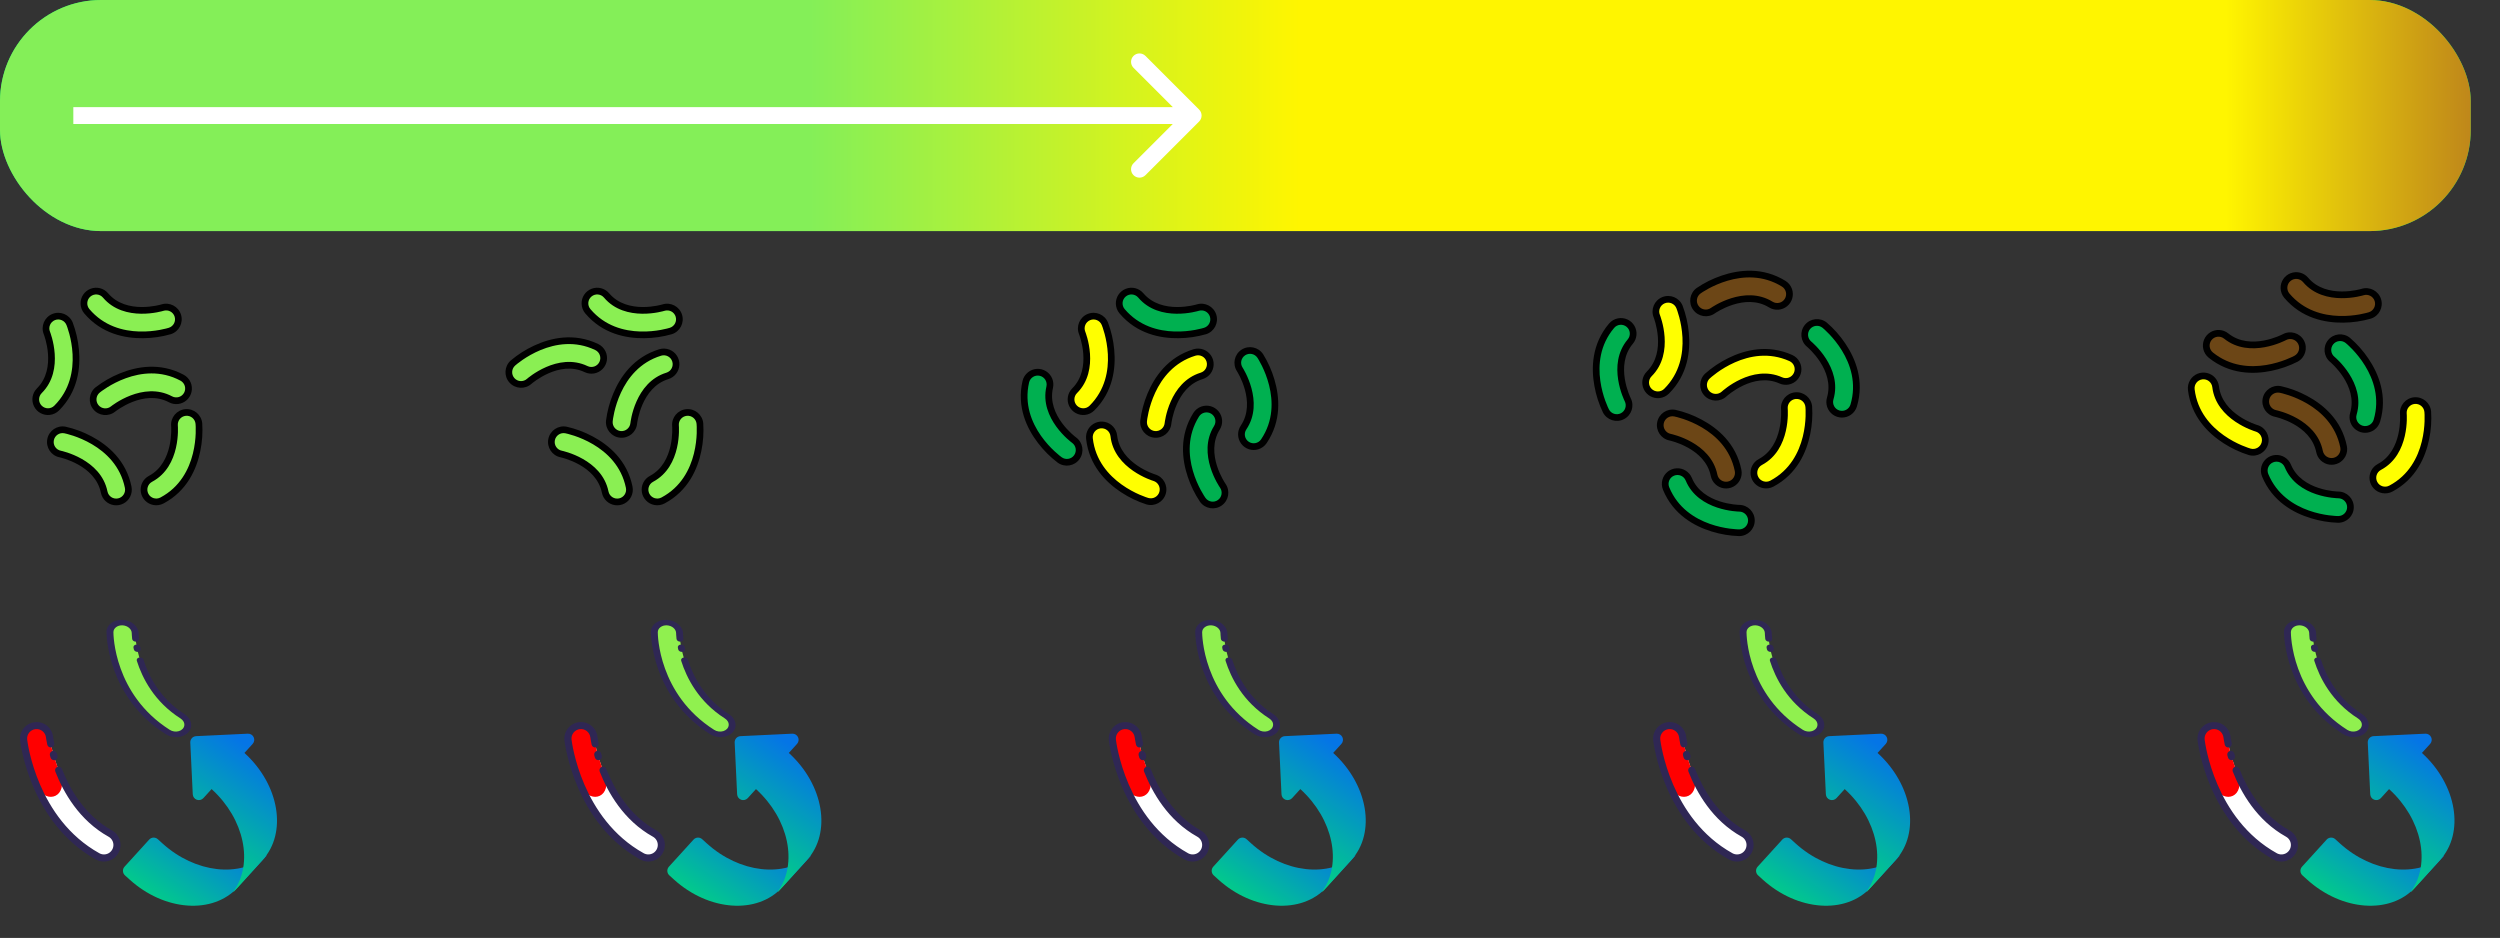 <svg width="741" height="278" viewBox="0 0 741 278" fill="none" xmlns="http://www.w3.org/2000/svg">
<rect x="0" y="0" width="741" height="278" fill="#333333" stroke="none"/>
<rect width="732.333" height="68.492" rx="30" fill="#00E668"/>
<rect width="732.333" height="68.492" rx="30" fill="url(#paint0_linear)"/>
<path d="M355.421 36.014C356.397 35.037 356.397 33.454 355.421 32.478L339.511 16.568C338.535 15.592 336.952 15.592 335.975 16.568C334.999 17.544 334.999 19.127 335.975 20.104L350.118 34.246L335.975 48.388C334.999 49.364 334.999 50.947 335.975 51.923C336.952 52.9 338.535 52.9 339.511 51.923L355.421 36.014ZM21.732 36.746H353.653V31.746H21.732V36.746Z" fill="white"/>
<path d="M30.797 254.304C30.142 254.303 29.498 254.136 28.926 253.817C10.031 243.322 7.127 220.323 7.01 219.348C6.789 217.247 8.298 215.359 10.397 215.11C12.495 214.862 14.404 216.346 14.68 218.441C14.722 218.779 17.344 238.547 32.676 247.064C34.216 247.919 34.982 249.706 34.539 251.411C34.097 253.116 32.558 254.305 30.797 254.303V254.304Z" fill="white"/>
<path d="M11.015 233.217C13.831 238.719 20.416 236.085 17.791 229.32C15.165 222.556 14.701 218.607 14.68 218.441C14.404 216.346 12.495 214.862 10.397 215.11C8.298 215.359 6.789 217.247 7.01 219.348C7.069 219.84 8.199 227.714 11.015 233.217Z" fill="#FF0000"/>
<path d="M33.192 246.14C25.049 241.617 20.635 233.732 18.366 227.917C18.154 227.373 17.54 227.103 16.995 227.315C16.451 227.527 16.181 228.141 16.394 228.685C18.79 234.827 23.47 243.161 32.164 247.993C33.046 248.477 33.6 249.395 33.618 250.401C33.637 251.406 33.116 252.343 32.253 252.859C31.39 253.374 30.317 253.388 29.441 252.896C11.02 242.662 8.173 220.178 8.057 219.225C7.878 217.687 8.981 216.295 10.52 216.115C12.058 215.937 13.45 217.039 13.629 218.578C13.64 218.662 13.746 219.453 14.009 220.713C14.129 221.285 14.69 221.652 15.262 221.532C15.834 221.412 16.2 220.851 16.08 220.279C15.832 219.094 15.737 218.382 15.728 218.317C15.384 215.641 12.95 213.741 10.27 214.057C7.59 214.374 5.666 216.79 5.956 219.472C6.073 220.469 9.056 243.992 28.408 254.743C30.784 256.062 33.78 255.207 35.1 252.831C36.419 250.455 35.564 247.46 33.188 246.14H33.192Z" fill="#2F2754"/>
<path d="M15.529 222.599C14.967 222.756 14.638 223.34 14.795 223.903C14.855 224.118 14.919 224.337 14.985 224.56C15.15 225.121 15.739 225.442 16.3 225.277C16.861 225.112 17.182 224.523 17.016 223.962C16.953 223.748 16.893 223.538 16.835 223.333C16.761 223.061 16.581 222.832 16.335 222.694C16.09 222.556 15.8 222.523 15.529 222.599Z" fill="#2F2754"/>
<path d="M51.469 217.608C50.839 217.513 50.238 217.292 49.724 216.965C32.752 206.188 32.595 188.097 32.594 187.331C32.623 185.685 34.291 184.45 36.339 184.56C38.385 184.671 40.051 186.085 40.077 187.735C40.079 188.001 40.334 203.568 54.107 212.313C55.49 213.192 56.022 214.675 55.401 215.922C54.78 217.168 53.163 217.861 51.469 217.607L51.469 217.608Z" fill="#90F04F"/>
<path d="M54.71 211.678C47.396 207.033 44.053 200.34 42.537 195.546C42.395 195.097 41.836 194.802 41.288 194.886C40.739 194.972 40.41 195.404 40.552 195.853C42.153 200.917 45.699 207.993 53.509 212.954C54.301 213.452 54.73 214.238 54.632 215.013C54.534 215.788 53.925 216.434 53.036 216.706C52.147 216.978 51.113 216.835 50.327 216.331C33.78 205.823 33.619 188.135 33.617 187.387C33.621 186.179 34.842 185.268 36.342 185.351C37.843 185.434 39.055 186.481 39.051 187.689C39.052 187.756 39.063 188.379 39.172 189.385C39.221 189.842 39.719 190.204 40.283 190.193C40.847 190.183 41.264 189.805 41.214 189.349C41.112 188.402 41.102 187.841 41.1 187.79C41.077 185.684 38.953 183.874 36.338 183.733C33.724 183.592 31.596 185.172 31.567 187.275C31.566 188.058 31.739 206.562 49.122 217.602C51.256 218.957 54.236 218.729 55.778 217.093C57.32 215.457 56.84 213.032 54.706 211.677L54.71 211.678Z" fill="#2F2754"/>
<path d="M40.418 191.053C39.859 191.093 39.476 191.494 39.562 191.949C39.596 192.123 39.632 192.3 39.67 192.481C39.765 192.936 40.294 193.267 40.853 193.221C41.411 193.174 41.787 192.768 41.692 192.313C41.656 192.14 41.622 191.97 41.59 191.804C41.55 191.584 41.403 191.382 41.182 191.241C40.962 191.1 40.688 191.032 40.418 191.053Z" fill="#2F2754"/>
<path d="M37.034 259.448L38.373 260.665C48.727 270.077 63.115 271.113 70.51 262.976L79.031 253.602L78.945 253.524C71.259 260.248 57.889 258.841 48.111 249.952L46.772 248.735C46.033 248.063 44.887 248.118 44.215 248.857L36.912 256.892C36.24 257.631 36.295 258.776 37.034 259.448Z" fill="url(#paint1_linear)"/>
<path d="M56.402 220.092L57.134 235.43C57.171 236.158 57.642 236.797 58.331 237.046C59.019 237.295 59.791 237.102 60.283 236.561L62.717 233.883C72.496 242.771 75.169 255.946 69.207 264.237L69.293 264.315L77.814 254.941C85.209 246.804 82.809 232.581 72.455 223.17L74.889 220.491C75.381 219.95 75.5 219.163 75.187 218.502C74.876 217.838 74.195 217.429 73.464 217.464L58.126 218.196C57.127 218.246 56.357 219.092 56.402 220.092Z" fill="url(#paint2_linear)"/>
<path d="M192.147 254.304C191.492 254.303 190.847 254.136 190.275 253.817C171.381 243.322 168.477 220.323 168.359 219.348C168.139 217.247 169.648 215.359 171.747 215.11C173.845 214.862 175.754 216.346 176.03 218.441C176.072 218.779 178.694 238.547 194.026 247.064C195.566 247.919 196.331 249.706 195.889 251.411C195.447 253.116 193.908 254.305 192.147 254.303V254.304Z" fill="white"/>
<path d="M172.364 233.217C175.18 238.719 181.766 236.085 179.14 229.32C176.515 222.556 176.05 218.607 176.03 218.441C175.754 216.346 173.845 214.862 171.747 215.11C169.648 215.359 168.139 217.247 168.359 219.348C168.419 219.84 169.549 227.714 172.364 233.217Z" fill="#FF0000"/>
<path d="M194.543 246.14C186.4 241.617 181.986 233.732 179.717 227.917C179.504 227.373 178.891 227.103 178.346 227.315C177.801 227.527 177.532 228.141 177.744 228.685C180.141 234.827 184.82 243.161 193.515 247.993C194.396 248.477 194.951 249.395 194.969 250.401C194.987 251.406 194.466 252.343 193.603 252.859C192.74 253.374 191.667 253.388 190.791 252.896C172.37 242.662 169.523 220.178 169.408 219.225C169.229 217.687 170.332 216.295 171.87 216.115C173.409 215.937 174.801 217.039 174.979 218.578C174.991 218.662 175.097 219.453 175.359 220.713C175.479 221.285 176.041 221.652 176.613 221.532C177.185 221.412 177.551 220.851 177.431 220.279C177.183 219.094 177.088 218.382 177.079 218.317C176.735 215.641 174.301 213.741 171.621 214.057C168.941 214.374 167.016 216.79 167.306 219.472C167.424 220.469 170.407 243.992 189.759 254.743C192.134 256.062 195.13 255.207 196.45 252.831C197.77 250.455 196.914 247.46 194.538 246.14H194.543Z" fill="#2F2754"/>
<path d="M176.88 222.599C176.318 222.756 175.989 223.34 176.146 223.903C176.206 224.118 176.27 224.337 176.336 224.56C176.501 225.121 177.09 225.442 177.651 225.277C178.211 225.112 178.532 224.523 178.367 223.962C178.304 223.748 178.244 223.538 178.186 223.333C178.111 223.061 177.931 222.832 177.686 222.694C177.44 222.556 177.151 222.523 176.88 222.599Z" fill="#2F2754"/>
<path d="M212.822 217.608C212.192 217.513 211.591 217.292 211.077 216.965C194.104 206.188 193.948 188.097 193.947 187.331C193.975 185.685 195.644 184.45 197.691 184.56C199.738 184.671 201.404 186.085 201.429 187.735C201.431 188.001 201.687 203.568 215.459 212.313C216.843 213.192 217.374 214.675 216.753 215.922C216.132 217.168 214.515 217.861 212.822 217.607L212.822 217.608Z" fill="#90F04F"/>
<path d="M216.06 211.678C208.746 207.033 205.404 200.34 203.888 195.546C203.746 195.097 203.187 194.802 202.638 194.886C202.09 194.972 201.76 195.404 201.902 195.853C203.503 200.917 207.05 207.993 214.86 212.954C215.652 213.452 216.08 214.238 215.982 215.013C215.885 215.788 215.276 216.434 214.387 216.706C213.498 216.978 212.464 216.835 211.677 216.331C195.13 205.823 194.97 188.135 194.967 187.387C194.972 186.179 196.192 185.268 197.693 185.351C199.193 185.434 200.406 186.481 200.401 187.689C200.403 187.756 200.414 188.379 200.522 189.385C200.572 189.842 201.07 190.204 201.634 190.193C202.198 190.183 202.615 189.805 202.565 189.349C202.462 188.402 202.452 187.841 202.451 187.79C202.427 185.684 200.303 183.874 197.689 183.733C195.074 183.592 192.946 185.172 192.918 187.275C192.916 188.058 193.089 206.562 210.472 217.602C212.606 218.957 215.586 218.729 217.129 217.093C218.67 215.457 218.191 213.032 216.057 211.677L216.06 211.678Z" fill="#2F2754"/>
<path d="M201.77 191.053C201.211 191.093 200.827 191.494 200.914 191.949C200.947 192.123 200.983 192.3 201.021 192.481C201.116 192.936 201.646 193.267 202.204 193.221C202.763 193.174 203.139 192.768 203.044 192.313C203.008 192.14 202.974 191.97 202.942 191.804C202.901 191.584 202.754 191.382 202.534 191.241C202.314 191.1 202.039 191.032 201.77 191.053Z" fill="#2F2754"/>
<path d="M198.385 259.448L199.724 260.665C210.078 270.077 224.465 271.113 231.861 262.976L240.382 253.602L240.296 253.524C232.61 260.248 219.24 258.841 209.462 249.952L208.122 248.735C207.383 248.063 206.238 248.118 205.566 248.857L198.263 256.892C197.591 257.631 197.646 258.776 198.385 259.448Z" fill="url(#paint3_linear)"/>
<path d="M217.754 220.092L218.485 235.43C218.523 236.159 218.994 236.797 219.682 237.046C220.37 237.295 221.143 237.102 221.634 236.561L224.069 233.883C233.847 242.771 236.52 255.946 230.559 264.237L230.645 264.315L239.165 254.941C246.561 246.805 244.161 232.581 233.807 223.17L236.241 220.492C236.733 219.95 236.852 219.163 236.538 218.502C236.227 217.838 235.547 217.43 234.816 217.464L219.478 218.196C218.478 218.246 217.709 219.092 217.754 220.092Z" fill="url(#paint4_linear)"/>
<path d="M353.497 254.304C352.843 254.303 352.198 254.136 351.626 253.817C332.731 243.322 329.827 220.323 329.71 219.348C329.489 217.247 330.999 215.359 333.097 215.11C335.196 214.862 337.104 216.346 337.38 218.441C337.422 218.779 340.045 238.547 355.376 247.064C356.916 247.919 357.682 249.706 357.24 251.411C356.797 253.116 355.258 254.305 353.497 254.303V254.304Z" fill="white"/>
<path d="M333.715 233.217C336.531 238.719 343.116 236.085 340.491 229.32C337.865 222.556 337.401 218.607 337.38 218.441C337.104 216.346 335.196 214.862 333.097 215.11C330.999 215.359 329.489 217.247 329.71 219.348C329.769 219.84 330.899 227.714 333.715 233.217Z" fill="#FF0000"/>
<path d="M355.893 246.14C347.751 241.617 343.336 233.732 341.067 227.917C340.855 227.373 340.241 227.103 339.697 227.315C339.152 227.527 338.882 228.141 339.095 228.685C341.491 234.827 346.171 243.161 354.866 247.993C355.747 248.477 356.301 249.395 356.32 250.401C356.338 251.406 355.817 252.343 354.954 252.859C354.091 253.374 353.018 253.388 352.142 252.896C333.721 242.662 330.874 220.178 330.758 219.225C330.58 217.687 331.682 216.295 333.221 216.115C334.759 215.937 336.151 217.039 336.33 218.578C336.341 218.662 336.447 219.453 336.71 220.713C336.83 221.285 337.391 221.652 337.963 221.532C338.535 221.412 338.901 220.851 338.782 220.279C338.534 219.094 338.439 218.382 338.429 218.317C338.086 215.641 335.651 213.741 332.971 214.057C330.291 214.374 328.367 216.79 328.657 219.472C328.774 220.469 331.758 243.992 351.109 254.743C353.485 256.062 356.481 255.207 357.801 252.831C359.12 250.455 358.265 247.46 355.889 246.14H355.893Z" fill="#2F2754"/>
<path d="M338.23 222.599C337.668 222.756 337.339 223.34 337.496 223.903C337.557 224.118 337.62 224.337 337.686 224.56C337.852 225.121 338.44 225.442 339.002 225.277C339.562 225.112 339.883 224.523 339.717 223.962C339.655 223.748 339.594 223.538 339.536 223.333C339.462 223.061 339.282 222.832 339.036 222.694C338.791 222.556 338.501 222.523 338.23 222.599Z" fill="#2F2754"/>
<path d="M374.171 217.608C373.541 217.513 372.94 217.292 372.427 216.965C355.454 206.188 355.297 188.097 355.296 187.331C355.325 185.685 356.993 184.45 359.041 184.56C361.088 184.671 362.754 186.085 362.779 187.735C362.781 188.001 363.037 203.568 376.809 212.313C378.192 213.192 378.724 214.675 378.103 215.922C377.482 217.168 375.865 217.861 374.171 217.607L374.171 217.608Z" fill="#90F04F"/>
<path d="M377.411 211.678C370.097 207.033 366.755 200.34 365.238 195.546C365.096 195.097 364.537 194.802 363.989 194.886C363.441 194.972 363.111 195.404 363.253 195.853C364.854 200.917 368.4 207.993 376.21 212.954C377.002 213.452 377.431 214.238 377.333 215.013C377.235 215.788 376.627 216.434 375.737 216.706C374.848 216.978 373.814 216.835 373.028 216.331C356.481 205.823 356.32 188.135 356.318 187.387C356.323 186.179 357.543 185.268 359.043 185.351C360.544 185.434 361.757 186.481 361.752 187.689C361.753 187.756 361.764 188.379 361.873 189.385C361.923 189.842 362.421 190.204 362.985 190.193C363.549 190.183 363.965 189.805 363.915 189.349C363.813 188.402 363.803 187.841 363.802 187.79C363.778 185.684 361.654 183.874 359.039 183.733C356.425 183.592 354.297 185.172 354.268 187.275C354.267 188.058 354.44 206.562 371.823 217.602C373.957 218.957 376.937 218.729 378.479 217.093C380.021 215.457 379.541 213.032 377.407 211.677L377.411 211.678Z" fill="#2F2754"/>
<path d="M363.12 191.053C362.561 191.093 362.178 191.494 362.264 191.949C362.298 192.123 362.334 192.3 362.372 192.481C362.467 192.936 362.996 193.267 363.555 193.221C364.113 193.174 364.489 192.768 364.394 192.313C364.358 192.14 364.325 191.97 364.292 191.804C364.252 191.584 364.105 191.382 363.885 191.241C363.664 191.1 363.39 191.032 363.12 191.053Z" fill="#2F2754"/>
<path d="M359.735 259.448L361.074 260.665C371.429 270.077 385.816 271.112 393.212 262.976L401.732 253.602L401.646 253.524C393.96 260.247 380.591 258.84 370.812 249.952L369.473 248.735C368.734 248.063 367.589 248.117 366.917 248.857L359.613 256.891C358.941 257.631 358.996 258.776 359.735 259.448Z" fill="url(#paint5_linear)"/>
<path d="M379.104 220.092L379.835 235.43C379.872 236.159 380.343 236.797 381.032 237.046C381.72 237.295 382.492 237.102 382.984 236.561L385.418 233.883C395.197 242.771 397.87 255.946 391.908 264.237L391.994 264.315L400.515 254.941C407.91 246.805 405.51 232.581 395.156 223.17L397.591 220.492C398.082 219.95 398.201 219.163 397.888 218.502C397.577 217.838 396.896 217.43 396.165 217.464L380.827 218.196C379.828 218.246 379.058 219.092 379.104 220.092Z" fill="url(#paint6_linear)"/>
<path d="M514.848 254.304C514.193 254.303 513.548 254.136 512.976 253.817C494.082 243.322 491.178 220.323 491.06 219.348C490.84 217.247 492.349 215.359 494.448 215.11C496.546 214.862 498.455 216.346 498.731 218.441C498.773 218.779 501.395 238.547 516.727 247.064C518.267 247.919 519.032 249.706 518.59 251.411C518.148 253.116 516.609 254.305 514.848 254.303V254.304Z" fill="white"/>
<path d="M495.066 233.217C497.881 238.719 504.467 236.085 501.841 229.32C499.216 222.556 498.752 218.607 498.731 218.441C498.455 216.346 496.546 214.862 494.448 215.11C492.349 215.359 490.84 217.247 491.06 219.348C491.12 219.84 492.25 227.714 495.066 233.217Z" fill="#FF0000"/>
<path d="M517.244 246.14C509.101 241.617 504.687 233.732 502.418 227.917C502.205 227.373 501.592 227.103 501.047 227.315C500.503 227.527 500.233 228.141 500.445 228.685C502.842 234.827 507.522 243.161 516.216 247.993C517.097 248.477 517.652 249.395 517.67 250.401C517.688 251.406 517.168 252.343 516.305 252.859C515.442 253.374 514.369 253.388 513.492 252.896C495.071 242.662 492.225 220.178 492.109 219.225C491.93 217.687 493.033 216.295 494.571 216.115C496.11 215.937 497.502 217.039 497.68 218.578C497.692 218.662 497.798 219.453 498.061 220.713C498.18 221.285 498.742 221.652 499.314 221.532C499.886 221.412 500.252 220.851 500.132 220.279C499.884 219.094 499.789 218.382 499.78 218.317C499.436 215.641 497.002 213.741 494.322 214.057C491.642 214.374 489.717 216.79 490.007 219.472C490.125 220.469 493.108 243.992 512.46 254.743C514.836 256.062 517.831 255.207 519.152 252.831C520.471 250.455 519.615 247.46 517.24 246.14H517.244Z" fill="#2F2754"/>
<path d="M499.581 222.599C499.019 222.756 498.69 223.34 498.847 223.903C498.907 224.118 498.971 224.337 499.037 224.56C499.202 225.121 499.791 225.442 500.352 225.277C500.913 225.112 501.233 224.523 501.068 223.962C501.005 223.748 500.945 223.538 500.887 223.333C500.813 223.061 500.632 222.832 500.387 222.694C500.141 222.556 499.852 222.523 499.581 222.599Z" fill="#2F2754"/>
<path d="M535.521 217.608C534.891 217.513 534.29 217.292 533.776 216.965C516.803 206.188 516.647 188.097 516.646 187.331C516.674 185.685 518.343 184.45 520.391 184.56C522.437 184.671 524.103 186.085 524.129 187.735C524.13 188.001 524.386 203.568 538.158 212.313C539.542 213.192 540.073 214.675 539.452 215.922C538.831 217.168 537.214 217.861 535.521 217.607L535.521 217.608Z" fill="#90F04F"/>
<path d="M538.762 211.678C531.447 207.033 528.105 200.34 526.589 195.546C526.447 195.097 525.888 194.802 525.34 194.886C524.791 194.972 524.462 195.404 524.604 195.853C526.205 200.917 529.751 207.993 537.561 212.954C538.353 213.452 538.781 214.238 538.683 215.013C538.586 215.788 537.977 216.434 537.088 216.706C536.199 216.978 535.165 216.835 534.378 216.331C517.831 205.823 517.671 188.135 517.669 187.387C517.673 186.179 518.894 185.268 520.394 185.351C521.894 185.434 523.107 186.481 523.102 187.689C523.104 187.756 523.115 188.379 523.223 189.385C523.273 189.842 523.771 190.204 524.335 190.193C524.899 190.183 525.316 189.805 525.266 189.349C525.163 188.402 525.153 187.841 525.152 187.79C525.128 185.684 523.004 183.874 520.39 183.733C517.776 183.592 515.647 185.172 515.619 187.275C515.618 188.058 515.79 206.562 533.173 217.602C535.308 218.957 538.288 218.729 539.83 217.093C541.371 215.457 540.892 213.032 538.758 211.677L538.762 211.678Z" fill="#2F2754"/>
<path d="M524.47 191.053C523.911 191.093 523.528 191.494 523.614 191.949C523.648 192.123 523.684 192.3 523.722 192.481C523.816 192.936 524.346 193.267 524.905 193.221C525.463 193.174 525.839 192.768 525.744 192.313C525.708 192.14 525.674 191.97 525.642 191.804C525.602 191.584 525.455 191.382 525.234 191.241C525.014 191.1 524.739 191.032 524.47 191.053Z" fill="#2F2754"/>
<path d="M521.086 259.448L522.425 260.665C532.779 270.077 547.166 271.112 554.562 262.976L563.083 253.602L562.997 253.524C555.311 260.247 541.941 258.84 532.163 249.952L530.824 248.735C530.084 248.063 528.939 248.118 528.267 248.857L520.964 256.892C520.292 257.631 520.347 258.776 521.086 259.448Z" fill="url(#paint7_linear)"/>
<path d="M540.454 220.092L541.186 235.43C541.223 236.159 541.694 236.797 542.382 237.046C543.071 237.295 543.843 237.102 544.335 236.561L546.769 233.883C556.547 242.771 559.22 255.946 553.259 264.237L553.345 264.315L561.865 254.941C569.261 246.805 566.861 232.581 556.507 223.17L558.941 220.492C559.433 219.95 559.552 219.163 559.238 218.502C558.927 217.838 558.247 217.43 557.516 217.464L542.178 218.196C541.178 218.246 540.409 219.092 540.454 220.092Z" fill="url(#paint8_linear)"/>
<path d="M676.199 254.304C675.544 254.303 674.899 254.136 674.327 253.817C655.432 243.322 652.528 220.323 652.411 219.348C652.19 217.247 653.7 215.359 655.799 215.11C657.897 214.862 659.805 216.346 660.081 218.441C660.124 218.779 662.746 238.547 678.078 247.064C679.618 247.919 680.383 249.706 679.941 251.411C679.498 253.116 677.959 254.305 676.199 254.303V254.304Z" fill="white"/>
<path d="M656.416 233.217C659.232 238.719 665.818 236.085 663.192 229.32C660.567 222.556 660.102 218.607 660.081 218.441C659.805 216.346 657.897 214.862 655.799 215.11C653.7 215.359 652.19 217.247 652.411 219.348C652.47 219.84 653.601 227.714 656.416 233.217Z" fill="#FF0000"/>
<path d="M678.594 246.14C670.452 241.617 666.038 233.732 663.768 227.917C663.556 227.373 662.943 227.103 662.398 227.315C661.853 227.527 661.584 228.141 661.796 228.685C664.192 234.827 668.872 243.161 677.567 247.993C678.448 248.477 679.003 249.395 679.021 250.401C679.039 251.406 678.518 252.343 677.655 252.859C676.792 253.374 675.719 253.388 674.843 252.896C656.422 242.662 653.575 220.178 653.459 219.225C653.281 217.687 654.384 216.295 655.922 216.115C657.46 215.937 658.852 217.039 659.031 218.578C659.043 218.662 659.148 219.453 659.411 220.713C659.531 221.285 660.092 221.652 660.664 221.532C661.236 221.412 661.603 220.851 661.483 220.279C661.235 219.094 661.14 218.382 661.131 218.317C660.787 215.641 658.352 213.741 655.672 214.057C652.992 214.374 651.068 216.79 651.358 219.472C651.475 220.469 654.459 243.992 673.81 254.743C676.186 256.062 679.182 255.207 680.502 252.831C681.821 250.455 680.966 247.46 678.59 246.14H678.594Z" fill="#2F2754"/>
<path d="M660.931 222.599C660.369 222.756 660.04 223.34 660.197 223.903C660.258 224.118 660.321 224.337 660.388 224.56C660.553 225.121 661.141 225.442 661.703 225.277C662.263 225.112 662.584 224.523 662.419 223.962C662.356 223.748 662.295 223.538 662.238 223.333C662.163 223.061 661.983 222.832 661.737 222.694C661.492 222.556 661.203 222.523 660.931 222.599Z" fill="#2F2754"/>
<path d="M696.871 217.608C696.242 217.513 695.64 217.292 695.127 216.965C678.154 206.188 677.998 188.097 677.996 187.331C678.025 185.685 679.694 184.45 681.741 184.56C683.788 184.671 685.454 186.085 685.479 187.735C685.481 188.001 685.737 203.568 699.509 212.313C700.892 213.192 701.424 214.675 700.803 215.922C700.182 217.168 698.565 217.861 696.871 217.607L696.871 217.608Z" fill="#90F04F"/>
<path d="M700.112 211.678C692.798 207.033 689.456 200.34 687.94 195.546C687.798 195.097 687.238 194.802 686.69 194.886C686.142 194.972 685.812 195.404 685.954 195.853C687.555 200.917 691.101 207.993 698.911 212.954C699.704 213.452 700.132 214.238 700.034 215.013C699.936 215.788 699.328 216.434 698.439 216.706C697.549 216.978 696.515 216.835 695.729 216.331C679.182 205.823 679.021 188.135 679.019 187.387C679.024 186.179 680.244 185.268 681.745 185.351C683.245 185.434 684.458 186.481 684.453 187.689C684.455 187.756 684.466 188.379 684.574 189.385C684.624 189.842 685.122 190.204 685.686 190.193C686.25 190.183 686.666 189.805 686.617 189.349C686.514 188.402 686.504 187.841 686.503 187.79C686.479 185.684 684.355 183.874 681.74 183.733C679.126 183.592 676.998 185.172 676.969 187.275C676.968 188.058 677.141 206.562 694.524 217.602C696.658 218.957 699.638 218.729 701.18 217.093C702.722 215.457 702.242 213.032 700.108 211.677L700.112 211.678Z" fill="#2F2754"/>
<path d="M685.82 191.053C685.262 191.093 684.878 191.494 684.965 191.949C684.998 192.123 685.034 192.3 685.072 192.481C685.167 192.936 685.696 193.267 686.255 193.221C686.813 193.174 687.189 192.768 687.095 192.313C687.059 192.14 687.025 191.97 686.993 191.804C686.952 191.584 686.805 191.382 686.585 191.241C686.364 191.1 686.09 191.032 685.82 191.053Z" fill="#2F2754"/>
<path d="M682.436 259.448L683.776 260.665C694.13 270.077 708.517 271.113 715.913 262.976L724.433 253.602L724.348 253.524C716.662 260.248 703.292 258.841 693.513 249.952L692.174 248.735C691.435 248.063 690.29 248.118 689.618 248.857L682.315 256.892C681.643 257.631 681.697 258.776 682.436 259.448Z" fill="url(#paint9_linear)"/>
<path d="M701.805 220.092L702.536 235.43C702.573 236.159 703.045 236.797 703.733 237.046C704.421 237.295 705.193 237.102 705.685 236.561L708.12 233.883C717.898 242.771 720.571 255.946 714.61 264.237L714.695 264.315L723.216 254.941C730.612 246.805 728.212 232.581 717.857 223.17L720.292 220.492C720.784 219.95 720.902 219.163 720.589 218.502C720.278 217.838 719.598 217.43 718.866 217.464L703.528 218.196C702.529 218.246 701.76 219.092 701.805 220.092Z" fill="url(#paint10_linear)"/>
<path d="M37.677 146.797C36.976 148.175 35.48 148.958 33.949 148.749C32.418 148.541 31.186 147.385 30.88 145.871C29.066 136.903 17.952 134.598 17.841 134.576C15.873 134.185 14.594 132.273 14.985 130.306C15.375 128.338 17.287 127.059 19.255 127.45C19.907 127.58 35.237 130.773 38 144.428C38.164 145.232 38.05 146.067 37.677 146.797Z" fill="#8AEF53"/>
<path d="M27.184 129.366C24.747 128.056 22.145 127.083 19.448 126.472C16.946 125.983 14.52 127.611 14.023 130.112C13.526 132.612 15.146 135.043 17.644 135.548C17.751 135.57 28.232 137.797 29.904 146.065C30.295 147.995 31.863 149.467 33.813 149.733C35.764 150.001 37.67 149.004 38.564 147.249C39.036 146.318 39.181 145.255 38.976 144.231C37.397 136.432 31.938 131.901 27.184 129.366ZM34.962 147.731C33.535 148.021 32.144 147.098 31.855 145.67C29.909 136.051 18.151 133.621 18.034 133.597C16.605 133.315 15.677 131.926 15.96 130.498C16.243 129.068 17.632 128.14 19.06 128.423C19.684 128.548 34.39 131.61 37.024 144.624C37.313 146.052 36.389 147.443 34.962 147.732L34.962 147.731Z" fill="black"/>
<path d="M45.652 148.706C44.132 148.426 42.955 147.216 42.719 145.688C42.483 144.161 43.239 142.652 44.604 141.926C52.682 137.632 51.725 126.322 51.715 126.209C51.528 124.212 52.997 122.441 54.993 122.255C56.991 122.069 58.761 123.536 58.948 125.534C59.009 126.197 60.317 141.8 48.015 148.34C47.292 148.726 46.459 148.856 45.652 148.706Z" fill="#8AEF53"/>
<path d="M59.371 133.681C59.932 130.972 60.123 128.2 59.94 125.441C59.696 122.903 57.444 121.041 54.906 121.278C52.368 121.514 50.498 123.759 50.726 126.298C50.736 126.407 51.588 137.088 44.139 141.047C42.401 141.971 41.437 143.894 41.737 145.84C42.037 147.785 43.535 149.328 45.472 149.685C46.499 149.873 47.56 149.709 48.483 149.22C55.508 145.484 58.296 138.96 59.371 133.681ZM43.984 146.37C43.299 145.084 43.788 143.488 45.074 142.804C53.739 138.198 52.718 126.235 52.708 126.116C52.572 124.666 53.638 123.381 55.087 123.245C56.538 123.109 57.824 124.175 57.959 125.625C58.018 126.259 59.273 141.228 47.549 147.461C46.263 148.145 44.666 147.656 43.983 146.37L43.984 146.37Z" fill="black"/>
<path d="M14.635 121.993C13.099 122.167 11.621 121.351 10.951 119.958C10.281 118.566 10.566 116.902 11.661 115.811C18.143 109.354 13.939 98.811 13.897 98.706C13.137 96.849 14.028 94.728 15.884 93.969C17.741 93.21 19.862 94.1 20.621 95.957C20.872 96.573 26.659 111.123 16.79 120.957C16.209 121.536 15.45 121.902 14.635 121.993Z" fill="#8AEF53"/>
<path d="M23.394 103.63C23.143 100.874 22.521 98.167 21.544 95.579C20.572 93.222 17.876 92.096 15.517 93.06C13.156 94.023 12.021 96.715 12.977 99.078C13.018 99.18 16.937 109.151 10.961 115.105C9.566 116.494 9.203 118.614 10.056 120.389C10.908 122.163 12.79 123.204 14.747 122.983C15.784 122.864 16.751 122.398 17.492 121.662C23.128 116.046 23.9 108.993 23.394 103.63ZM12.359 120.243C11.33 119.212 11.334 117.542 12.366 116.514C19.318 109.588 14.864 98.439 14.82 98.328C14.268 96.98 14.914 95.44 16.262 94.889C17.611 94.337 19.151 94.984 19.702 96.332C19.942 96.921 25.494 110.879 16.088 120.251C15.056 121.279 13.386 121.275 12.358 120.243L12.359 120.243Z" fill="black"/>
<path d="M55.582 113.707C56.197 115.125 55.849 116.777 54.713 117.825C53.577 118.872 51.902 119.086 50.539 118.358C42.469 114.047 33.615 121.149 33.527 121.22C31.973 122.489 29.685 122.257 28.417 120.704C27.148 119.15 27.379 116.861 28.933 115.593C29.449 115.172 41.672 105.385 53.961 111.95C54.684 112.335 55.257 112.954 55.582 113.707Z" fill="#8AEF53"/>
<path d="M35.46 110.699C32.898 111.744 30.491 113.13 28.302 114.821C26.332 116.44 26.042 119.347 27.654 121.322C29.266 123.297 32.172 123.596 34.152 121.991C34.237 121.923 42.628 115.26 50.068 119.234C51.804 120.162 53.938 119.89 55.386 118.556C56.834 117.222 57.279 115.118 56.495 113.311C56.078 112.354 55.35 111.565 54.43 111.071C47.411 107.323 40.441 108.647 35.46 110.699ZM54.573 116.395C53.888 117.68 52.29 118.165 51.005 117.479C42.349 112.855 32.989 120.373 32.896 120.448C31.768 121.37 30.107 121.202 29.186 120.074C28.264 118.945 28.432 117.284 29.56 116.363C30.053 115.96 41.778 106.571 53.49 112.827C54.775 113.514 55.26 115.111 54.574 116.396L54.573 116.395Z" fill="black"/>
<path d="M24.875 90.025C24.825 88.481 25.759 87.074 27.201 86.519C28.643 85.964 30.279 86.382 31.277 87.562C37.188 94.546 48.037 91.21 48.145 91.176C50.058 90.57 52.1 91.629 52.705 93.541C53.311 95.453 52.253 97.495 50.34 98.101C49.706 98.302 34.735 102.891 25.733 92.257C25.203 91.632 24.899 90.845 24.875 90.025Z" fill="#8AEF53"/>
<path d="M42.468 100.243C45.235 100.217 47.984 99.816 50.642 99.051C53.07 98.274 54.411 95.678 53.641 93.248C52.872 90.818 50.281 89.468 47.849 90.229C47.744 90.262 37.488 93.36 32.038 86.922C30.766 85.419 28.683 84.885 26.845 85.591C25.007 86.297 23.817 88.089 23.879 90.057C23.914 91.101 24.299 92.102 24.973 92.901C30.114 98.973 37.082 100.313 42.468 100.243ZM26.803 87.899C27.914 86.957 29.578 87.096 30.519 88.208C36.859 95.698 48.333 92.162 48.447 92.127C49.835 91.686 51.317 92.455 51.758 93.843C52.198 95.232 51.429 96.714 50.041 97.154C49.434 97.347 35.073 101.749 26.494 91.615C25.553 90.503 25.691 88.84 26.803 87.898L26.803 87.899Z" fill="black"/>
<path d="M186.179 146.797C185.478 148.175 183.982 148.958 182.45 148.749C180.92 148.541 179.688 147.385 179.381 145.871C177.567 136.903 166.454 134.598 166.343 134.576C164.375 134.185 163.096 132.273 163.487 130.306C163.877 128.338 165.789 127.059 167.756 127.45C168.409 127.58 183.739 130.773 186.502 144.428C186.666 145.232 186.552 146.067 186.179 146.797Z" fill="#8AEF53"/>
<path d="M175.686 129.366C173.249 128.056 170.647 127.083 167.95 126.472C165.448 125.983 163.021 127.611 162.525 130.112C162.028 132.612 163.647 135.043 166.146 135.548C166.253 135.57 176.733 137.797 178.406 146.065C178.797 147.995 180.365 149.467 182.315 149.733C184.266 150.001 186.172 149.004 187.066 147.249C187.538 146.318 187.683 145.255 187.478 144.231C185.899 136.432 180.44 131.901 175.686 129.366ZM183.464 147.731C182.037 148.021 180.645 147.098 180.357 145.67C178.41 136.051 166.653 133.621 166.536 133.597C165.107 133.315 164.179 131.926 164.462 130.498C164.745 129.068 166.134 128.14 167.562 128.423C168.186 128.548 182.892 131.61 185.526 144.624C185.815 146.052 184.891 147.443 183.464 147.732L183.464 147.731Z" fill="black"/>
<path d="M194.156 148.706C192.636 148.426 191.459 147.216 191.223 145.688C190.986 144.161 191.743 142.652 193.107 141.926C201.186 137.632 200.229 126.322 200.219 126.209C200.032 124.212 201.501 122.441 203.497 122.255C205.494 122.069 207.265 123.536 207.452 125.534C207.513 126.197 208.821 141.8 196.519 148.34C195.796 148.726 194.962 148.856 194.156 148.706Z" fill="#8AEF53"/>
<path d="M207.874 133.681C208.435 130.972 208.626 128.2 208.443 125.441C208.198 122.903 205.947 121.041 203.409 121.278C200.871 121.514 199.001 123.759 199.229 126.298C199.239 126.407 200.091 137.088 192.642 141.047C190.904 141.971 189.94 143.894 190.24 145.84C190.54 147.785 192.038 149.328 193.975 149.685C195.002 149.873 196.063 149.709 196.986 149.22C204.011 145.484 206.799 138.96 207.874 133.681ZM192.487 146.37C191.802 145.084 192.29 143.488 193.577 142.804C202.242 138.198 201.221 126.235 201.211 126.116C201.074 124.666 202.141 123.381 203.59 123.245C205.041 123.109 206.327 124.175 206.462 125.625C206.521 126.259 207.776 141.228 196.052 147.461C194.766 148.145 193.169 147.656 192.486 146.37L192.487 146.37Z" fill="black"/>
<path d="M178.562 104.539C179.24 105.928 178.966 107.594 177.878 108.691C176.79 109.789 175.127 110.077 173.732 109.411C165.478 105.465 156.95 112.955 156.865 113.031C155.37 114.368 153.073 114.239 151.737 112.744C150.4 111.248 150.528 108.951 152.024 107.614C152.521 107.172 164.294 96.847 176.864 102.856C177.604 103.208 178.203 103.802 178.562 104.539Z" fill="#8AEF53"/>
<path d="M158.324 102.433C155.812 103.592 153.469 105.085 151.358 106.872C149.462 108.577 149.303 111.494 151.002 113.395C152.7 115.296 155.616 115.465 157.523 113.773C157.605 113.701 165.689 106.669 173.3 110.307C175.076 111.156 177.195 110.789 178.582 109.391C179.969 107.994 180.319 105.872 179.455 104.102C178.996 103.165 178.234 102.409 177.292 101.957C170.113 98.527 163.208 100.161 158.324 102.433ZM177.673 107.269C177.046 108.584 175.472 109.14 174.157 108.511C165.303 104.279 156.288 112.208 156.199 112.288C155.114 113.259 153.446 113.165 152.476 112.08C151.504 110.994 151.598 109.326 152.684 108.356C153.158 107.932 164.452 98.028 176.432 103.753C177.746 104.381 178.302 105.956 177.674 107.27L177.673 107.269Z" fill="black"/>
<path d="M198.07 104.562C199.509 105.125 200.434 106.537 200.376 108.082C200.318 109.626 199.289 110.964 197.811 111.417C189.063 114.098 187.854 125.383 187.842 125.496C187.646 127.493 185.868 128.952 183.872 128.755C181.876 128.559 180.416 126.781 180.613 124.785C180.679 124.122 182.36 108.554 195.68 104.471C196.464 104.23 197.307 104.261 198.07 104.562Z" fill="#8AEF53"/>
<path d="M181.747 116.706C180.682 119.259 179.967 121.943 179.622 124.688C179.38 127.225 181.237 129.481 183.774 129.731C186.311 129.982 188.572 128.133 188.831 125.597C188.842 125.488 190.036 114.84 198.101 112.369C199.983 111.792 201.295 110.088 201.37 108.12C201.446 106.153 200.268 104.353 198.434 103.635C197.462 103.255 196.389 103.215 195.39 103.519C187.783 105.852 183.806 111.728 181.747 116.706ZM199.266 107.172C199.693 108.565 198.91 110.039 197.518 110.466C188.135 113.342 186.863 125.28 186.851 125.399C186.709 126.849 185.418 127.908 183.969 127.765C182.519 127.623 181.46 126.332 181.602 124.883C181.665 124.249 183.277 109.315 195.972 105.424C197.365 104.997 198.84 105.78 199.266 107.173L199.266 107.172Z" fill="black"/>
<path d="M173.377 90.025C173.327 88.481 174.261 87.074 175.703 86.519C177.145 85.964 178.781 86.382 179.779 87.562C185.69 94.546 196.539 91.21 196.647 91.176C198.56 90.57 200.602 91.629 201.207 93.541C201.813 95.453 200.755 97.495 198.842 98.101C198.207 98.302 183.237 102.891 174.235 92.257C173.705 91.632 173.401 90.845 173.377 90.025Z" fill="#8AEF53"/>
<path d="M190.971 100.243C193.737 100.217 196.487 99.816 199.145 99.051C201.573 98.274 202.914 95.678 202.144 93.248C201.375 90.818 198.784 89.468 196.351 90.229C196.247 90.262 185.991 93.36 180.541 86.922C179.269 85.419 177.186 84.885 175.348 85.591C173.51 86.297 172.32 88.089 172.382 90.057C172.417 91.101 172.802 92.102 173.476 92.901C178.617 98.973 185.585 100.313 190.971 100.243ZM175.306 87.899C176.417 86.957 178.081 87.096 179.022 88.208C185.362 95.698 196.836 92.162 196.95 92.127C198.338 91.686 199.82 92.455 200.26 93.843C200.701 95.232 199.932 96.714 198.544 97.154C197.937 97.347 183.576 101.749 174.997 91.615C174.055 90.503 174.194 88.84 175.306 87.898L175.306 87.899Z" fill="black"/>
<path d="M323.445 127.652C324.265 126.342 325.824 125.694 327.331 126.037C328.837 126.38 329.962 127.64 330.134 129.176C331.149 138.268 342.016 141.546 342.125 141.578C344.05 142.14 345.155 144.158 344.592 146.083C344.03 148.008 342.013 149.113 340.087 148.551C339.448 148.363 324.461 143.83 322.914 129.984C322.822 129.169 323.008 128.347 323.445 127.652Z" fill="#FFFF00"/>
<path d="M332.356 145.942C334.668 147.462 337.174 148.661 339.807 149.508C342.256 150.216 344.817 148.809 345.532 146.362C346.248 143.915 344.849 141.35 342.405 140.626C342.3 140.595 332.058 137.451 331.121 129.068C330.903 127.112 329.471 125.507 327.551 125.069C325.632 124.631 323.646 125.455 322.6 127.124C322.047 128.01 321.809 129.056 321.923 130.094C322.808 138.002 327.845 142.998 332.356 145.942ZM326.23 126.962C327.678 126.799 328.982 127.842 329.144 129.29C330.233 139.042 341.73 142.502 341.844 142.535C343.242 142.943 344.045 144.408 343.636 145.806C343.228 147.205 341.763 148.007 340.366 147.598C339.755 147.42 325.377 143.071 323.902 129.875C323.741 128.427 324.783 127.123 326.231 126.961L326.23 126.962Z" fill="black"/>
<path d="M356.394 121.446C357.85 120.926 359.474 121.384 360.444 122.588C361.414 123.791 361.516 125.476 360.699 126.788C355.859 134.552 362.355 143.86 362.421 143.952C363.583 145.587 363.199 147.856 361.565 149.017C359.93 150.18 357.662 149.797 356.499 148.162C356.114 147.618 347.163 134.771 354.532 122.947C354.965 122.25 355.621 121.721 356.394 121.446Z" fill="#00B050"/>
<path d="M352.051 141.323C352.923 143.948 354.146 146.443 355.688 148.739C357.171 150.813 360.052 151.296 362.13 149.819C364.209 148.343 364.701 145.463 363.232 143.38C363.169 143.291 357.08 134.475 361.542 127.316C362.583 125.645 362.454 123.498 361.219 121.965C359.985 120.431 357.915 119.847 356.06 120.508C355.077 120.861 354.241 121.534 353.687 122.419C349.48 129.173 350.336 136.216 352.051 141.323ZM359.009 122.631C360.246 123.401 360.623 125.027 359.852 126.264C354.662 134.592 361.539 144.433 361.608 144.53C362.453 145.717 362.174 147.364 360.987 148.208C359.8 149.052 358.153 148.774 357.31 147.587C356.941 147.068 348.354 134.743 355.377 123.474C356.147 122.238 357.774 121.861 359.01 122.631L359.009 122.631Z" fill="black"/>
<path d="M372.697 132.215C371.224 132.683 369.617 132.168 368.69 130.93C367.764 129.694 367.722 128.006 368.585 126.724C373.698 119.136 367.537 109.604 367.475 109.509C366.372 107.834 366.836 105.58 368.511 104.478C370.186 103.374 372.439 103.838 373.542 105.513C373.908 106.07 382.396 119.227 374.611 130.782C374.154 131.463 373.48 131.968 372.697 132.215Z" fill="#00B050"/>
<path d="M377.745 112.506C376.967 109.851 375.833 107.314 374.375 104.964C372.966 102.84 370.103 102.254 367.974 103.656C365.845 105.058 365.25 107.918 366.645 110.052C366.704 110.144 372.476 119.171 367.762 126.166C366.662 127.799 366.715 129.949 367.895 131.525C369.074 133.102 371.121 133.759 372.999 133.164C373.993 132.847 374.853 132.204 375.437 131.339C379.882 124.739 379.277 117.67 377.745 112.506ZM370.127 130.938C368.918 130.125 368.599 128.486 369.413 127.278C374.897 119.139 368.373 109.06 368.308 108.96C367.506 107.744 367.843 106.108 369.059 105.307C370.276 104.505 371.911 104.842 372.713 106.058C373.063 106.59 381.205 119.212 373.787 130.225C372.973 131.433 371.334 131.752 370.126 130.938L370.127 130.938Z" fill="black"/>
<path d="M305.322 111.116C306.529 110.151 308.215 110.055 309.523 110.878C310.832 111.7 311.476 113.26 311.13 114.767C309.08 123.683 318.25 130.371 318.342 130.438C319.973 131.606 320.348 133.875 319.18 135.505C318.012 137.136 315.743 137.512 314.112 136.344C313.571 135.956 300.928 126.718 304.049 113.14C304.232 112.341 304.68 111.627 305.322 111.116Z" fill="#00B050"/>
<path d="M307.681 131.324C309.36 133.523 311.328 135.484 313.532 137.155C315.609 138.633 318.491 138.152 319.976 136.079C321.461 134.008 320.99 131.124 318.923 129.633C318.834 129.569 310.208 123.213 312.099 114.992C312.54 113.074 311.719 111.085 310.053 110.037C308.387 108.988 306.239 109.109 304.701 110.338C303.886 110.991 303.314 111.9 303.079 112.917C301.297 120.672 304.398 127.053 307.681 131.324ZM308.18 111.386C309.6 111.712 310.486 113.127 310.159 114.547C307.96 124.111 317.665 131.179 317.762 131.249C318.946 132.096 319.219 133.744 318.371 134.928C317.523 136.113 315.875 136.385 314.691 135.537C314.174 135.166 302.045 126.305 305.019 113.365C305.346 111.945 306.761 111.059 308.181 111.386L308.18 111.386Z" fill="black"/>
<path d="M321.492 121.993C319.957 122.167 318.479 121.351 317.809 119.958C317.139 118.566 317.424 116.902 318.518 115.811C325 109.354 320.797 98.811 320.754 98.706C319.995 96.849 320.886 94.728 322.742 93.969C324.599 93.21 326.72 94.1 327.479 95.957C327.73 96.573 333.517 111.123 323.647 120.957C323.067 121.536 322.307 121.902 321.492 121.993Z" fill="#FFFF00"/>
<path d="M330.252 103.63C330.002 100.874 329.379 98.167 328.402 95.579C327.43 93.222 324.735 92.096 322.375 93.06C320.015 94.023 318.879 96.715 319.835 99.078C319.876 99.18 323.795 109.151 317.819 115.105C316.425 116.494 316.061 118.614 316.914 120.389C317.766 122.163 319.648 123.204 321.605 122.983C322.643 122.864 323.61 122.398 324.351 121.662C329.987 116.046 330.758 108.993 330.252 103.63ZM319.218 120.243C318.189 119.212 318.192 117.542 319.224 116.514C326.176 109.588 321.723 98.439 321.678 98.328C321.126 96.98 321.773 95.44 323.121 94.889C324.469 94.337 326.009 94.984 326.56 96.332C326.801 96.921 332.352 110.879 322.946 120.251C321.914 121.279 320.245 121.275 319.217 120.243L319.218 120.243Z" fill="black"/>
<path d="M356.426 104.562C357.866 105.125 358.791 106.537 358.732 108.082C358.674 109.626 357.645 110.964 356.167 111.417C347.42 114.098 346.21 125.383 346.199 125.496C346.003 127.493 344.224 128.952 342.229 128.755C340.232 128.559 338.773 126.781 338.969 124.785C339.035 124.122 340.716 108.555 354.037 104.472C354.821 104.23 355.663 104.262 356.426 104.562Z" fill="#FFFF00"/>
<path d="M340.102 116.706C339.036 119.259 338.321 121.944 337.977 124.688C337.735 127.226 339.591 129.481 342.128 129.731C344.665 129.982 346.927 128.133 347.186 125.597C347.197 125.488 348.391 114.841 356.456 112.369C358.338 111.792 359.65 110.088 359.725 108.12C359.801 106.153 358.622 104.354 356.789 103.635C355.816 103.256 354.744 103.215 353.745 103.519C346.137 105.852 342.16 111.728 340.102 116.706ZM357.62 107.173C358.048 108.565 357.265 110.04 355.872 110.466C346.489 113.342 345.218 125.281 345.206 125.399C345.064 126.849 343.773 127.908 342.324 127.766C340.873 127.624 339.814 126.333 339.957 124.883C340.019 124.25 341.632 109.316 354.327 105.424C355.719 104.997 357.194 105.78 357.621 107.173L357.62 107.173Z" fill="black"/>
<path d="M331.733 90.026C331.684 88.481 332.617 87.074 334.06 86.519C335.501 85.964 337.137 86.383 338.136 87.562C344.047 94.546 354.895 91.21 355.004 91.176C356.916 90.57 358.958 91.63 359.564 93.541C360.17 95.453 359.111 97.495 357.199 98.102C356.564 98.302 341.593 102.891 332.592 92.257C332.061 91.632 331.758 90.846 331.733 90.026Z" fill="#00B050"/>
<path d="M349.327 100.244C352.093 100.217 354.842 99.816 357.5 99.052C359.928 98.274 361.27 95.679 360.5 93.248C359.73 90.818 357.14 89.468 354.707 90.229C354.602 90.262 344.346 93.361 338.896 86.922C337.624 85.419 335.541 84.885 333.703 85.592C331.865 86.297 330.676 88.089 330.738 90.057C330.772 91.101 331.158 92.103 331.831 92.901C336.973 98.973 343.94 100.313 349.327 100.244ZM333.661 87.9C334.773 86.958 336.436 87.096 337.378 88.208C343.718 95.698 355.191 92.163 355.305 92.127C356.693 91.686 358.176 92.455 358.616 93.843C359.057 95.232 358.288 96.715 356.9 97.155C356.293 97.347 341.931 101.75 333.352 91.615C332.411 90.504 332.55 88.84 333.661 87.899L333.661 87.9Z" fill="black"/>
<path d="M479.723 95.339C481.238 95.033 482.781 95.719 483.568 97.049C484.356 98.378 484.215 100.061 483.218 101.242C477.316 108.233 482.411 118.375 482.462 118.476C483.379 120.261 482.674 122.451 480.89 123.366C479.105 124.282 476.915 123.578 475.999 121.793C475.696 121.201 468.679 107.203 477.666 96.557C478.194 95.93 478.919 95.499 479.723 95.339Z" fill="#00B050"/>
<path d="M472.577 114.388C473.063 117.111 473.916 119.755 475.113 122.249C476.284 124.514 479.066 125.404 481.334 124.241C483.603 123.078 484.503 120.298 483.347 118.026C483.297 117.929 478.535 108.331 483.976 101.886C485.246 100.381 485.426 98.238 484.424 96.543C483.422 94.849 481.457 93.974 479.527 94.363C478.503 94.57 477.58 95.117 476.905 95.914C471.773 101.995 471.611 109.088 472.577 114.388ZM482.141 96.887C483.255 97.825 483.395 99.489 482.455 100.602C476.125 108.101 481.521 118.826 481.575 118.932C482.241 120.227 481.729 121.817 480.434 122.482C479.138 123.148 477.548 122.637 476.883 121.341C476.593 120.775 469.861 107.347 478.425 97.2C479.365 96.087 481.029 95.947 482.142 96.886L482.141 96.887Z" fill="black"/>
<path d="M548.046 122.116C546.782 123.004 545.094 122.995 543.838 122.093C542.583 121.192 542.037 119.595 542.475 118.113C545.074 109.34 536.335 102.098 536.247 102.026C534.691 100.759 534.457 98.47 535.724 96.916C536.99 95.36 539.278 95.126 540.834 96.392C541.35 96.813 553.397 106.815 549.442 120.174C549.21 120.961 548.718 121.646 548.046 122.116Z" fill="#00B050"/>
<path d="M546.941 101.8C545.402 99.501 543.559 97.422 541.462 95.619C539.48 94.015 536.574 94.317 534.965 96.293C533.354 98.269 533.646 101.176 535.617 102.793C535.701 102.862 543.917 109.739 541.522 117.828C540.963 119.715 541.658 121.75 543.257 122.9C544.855 124.05 547.006 124.062 548.618 122.93C549.471 122.329 550.098 121.458 550.396 120.457C552.654 112.827 549.954 106.266 546.941 101.8ZM545.21 121.669C543.813 121.256 543.016 119.789 543.43 118.392C546.217 108.983 536.968 101.327 536.875 101.252C535.745 100.333 535.576 98.671 536.495 97.542C537.415 96.412 539.076 96.242 540.205 97.161C540.699 97.564 552.256 107.158 548.487 119.89C548.073 121.286 546.606 122.083 545.209 121.669L545.21 121.669Z" fill="black"/>
<path d="M493.705 142.422C494.13 140.937 495.449 139.883 496.992 139.796C498.535 139.708 499.964 140.608 500.554 142.036C504.044 150.494 515.393 150.637 515.507 150.638C517.513 150.646 519.133 152.28 519.125 154.285C519.117 156.291 517.484 157.911 515.478 157.903C514.812 157.899 499.155 157.688 493.839 144.81C493.525 144.052 493.477 143.21 493.705 142.422Z" fill="#00B050"/>
<path d="M507.328 157.534C509.97 158.355 512.71 158.814 515.474 158.9C518.024 158.902 520.095 156.842 520.105 154.293C520.117 151.744 518.063 149.665 515.514 149.646C515.405 149.645 504.692 149.457 501.474 141.66C500.723 139.84 498.903 138.694 496.937 138.804C494.971 138.913 493.291 140.255 492.748 142.148C492.461 143.152 492.521 144.224 492.918 145.19C495.955 152.544 502.179 155.952 507.328 157.534ZM496.191 140.988C497.537 140.432 499.079 141.073 499.635 142.419C503.379 151.49 515.384 151.635 515.503 151.636C516.96 151.641 518.136 152.827 518.13 154.283C518.125 155.74 516.939 156.916 515.483 156.91C514.846 156.907 499.827 156.705 494.76 144.431C494.204 143.085 494.845 141.543 496.192 140.988L496.191 140.988Z" fill="black"/>
<path d="M514.848 141.805C514.147 143.183 512.651 143.966 511.119 143.757C509.588 143.548 508.357 142.393 508.05 140.878C506.236 131.911 495.123 129.606 495.012 129.583C493.044 129.193 491.765 127.281 492.156 125.314C492.546 123.346 494.458 122.067 496.425 122.457C497.078 122.588 512.408 125.781 515.171 139.436C515.334 140.24 515.221 141.075 514.848 141.805Z" fill="#6C4616"/>
<path d="M504.356 124.374C501.919 123.064 499.317 122.091 496.62 121.48C494.117 120.991 491.691 122.619 491.195 125.119C490.698 127.62 492.317 130.051 494.816 130.556C494.923 130.578 505.403 132.805 507.076 141.073C507.466 143.002 509.035 144.475 510.985 144.741C512.936 145.009 514.842 144.012 515.736 142.257C516.208 141.326 516.353 140.263 516.148 139.239C514.569 131.44 509.109 126.908 504.356 124.374ZM512.134 142.739C510.706 143.029 509.315 142.106 509.027 140.678C507.08 131.059 495.323 128.629 495.206 128.605C493.777 128.322 492.849 126.934 493.132 125.506C493.415 124.076 494.803 123.148 496.232 123.431C496.856 123.555 511.562 126.618 514.196 139.632C514.485 141.06 513.561 142.451 512.134 142.74L512.134 142.739Z" fill="black"/>
<path d="M522.824 143.714C521.304 143.434 520.127 142.224 519.891 140.696C519.654 139.169 520.411 137.66 521.775 136.934C529.854 132.64 528.897 121.33 528.886 121.217C528.7 119.22 530.169 117.449 532.165 117.263C534.162 117.077 535.933 118.545 536.12 120.542C536.181 121.205 537.489 136.808 525.187 143.349C524.464 143.734 523.63 143.864 522.824 143.714Z" fill="#FFFF00"/>
<path d="M536.543 128.689C537.104 125.98 537.295 123.209 537.112 120.449C536.867 117.911 534.616 116.049 532.078 116.286C529.54 116.522 527.67 118.767 527.898 121.306C527.908 121.415 528.759 132.096 521.311 136.055C519.573 136.979 518.609 138.902 518.909 140.848C519.209 142.793 520.707 144.336 522.644 144.693C523.671 144.881 524.732 144.717 525.655 144.228C532.68 140.492 535.468 133.968 536.543 128.689ZM521.156 141.378C520.471 140.092 520.959 138.496 522.246 137.812C530.911 133.206 529.89 121.243 529.88 121.124C529.743 119.674 530.809 118.389 532.259 118.253C533.71 118.117 534.996 119.183 535.131 120.633C535.19 121.267 536.445 136.236 524.721 142.469C523.435 143.153 521.838 142.664 521.155 141.378L521.156 141.378Z" fill="black"/>
<path d="M491.807 117.001C490.271 117.175 488.793 116.359 488.123 114.966C487.453 113.574 487.738 111.91 488.833 110.819C495.315 104.361 491.111 93.819 491.068 93.713C490.309 91.856 491.2 89.735 493.056 88.977C494.913 88.218 497.034 89.108 497.793 90.965C498.044 91.581 503.831 106.131 493.962 115.964C493.381 116.544 492.622 116.91 491.807 117.001Z" fill="#FFFF00"/>
<path d="M500.566 98.637C500.315 95.882 499.693 93.174 498.715 90.587C497.744 88.23 495.048 87.103 492.688 88.067C490.328 89.031 489.193 91.723 490.149 94.086C490.189 94.187 494.109 104.159 488.133 110.112C486.738 111.502 486.374 113.621 487.227 115.396C488.08 117.171 489.962 118.211 491.919 117.99C492.956 117.871 493.923 117.406 494.664 116.67C500.3 111.053 501.072 104 500.566 98.637ZM489.531 115.251C488.502 114.22 488.506 112.55 489.538 111.522C496.49 104.596 492.036 93.446 491.991 93.336C491.44 91.988 492.086 90.448 493.434 89.897C494.783 89.345 496.322 89.991 496.874 91.339C497.114 91.929 502.666 105.886 493.26 115.258C492.228 116.286 490.558 116.283 489.53 115.251L489.531 115.251Z" fill="black"/>
<path d="M532.538 107.763C533.25 109.135 533.015 110.807 531.953 111.93C530.892 113.053 529.236 113.381 527.826 112.748C519.48 108.999 511.133 116.69 511.05 116.768C509.586 118.14 507.287 118.066 505.916 116.603C504.544 115.139 504.618 112.84 506.081 111.468C506.567 111.013 518.091 100.413 530.801 106.12C531.549 106.455 532.162 107.034 532.538 107.763Z" fill="#FFFF00"/>
<path d="M512.258 106.139C509.774 107.356 507.467 108.905 505.399 110.741C503.545 112.491 503.454 115.411 505.198 117.271C506.941 119.131 509.86 119.231 511.726 117.494C511.806 117.42 519.721 110.198 527.416 113.654C529.212 114.461 531.322 114.044 532.675 112.613C534.028 111.183 534.328 109.054 533.423 107.305C532.941 106.378 532.161 105.641 531.209 105.212C523.95 101.953 517.087 103.751 512.258 106.139ZM531.716 110.513C531.121 111.842 529.56 112.436 528.231 111.839C519.279 107.818 510.455 115.959 510.367 116.04C509.306 117.037 507.636 116.983 506.64 115.921C505.643 114.858 505.697 113.189 506.759 112.193C507.224 111.758 518.279 101.588 530.392 107.028C531.721 107.625 532.314 109.185 531.717 110.514L531.716 110.513Z" fill="black"/>
<path d="M530.189 85.944C530.715 87.397 530.265 89.024 529.065 89.999C527.867 90.974 526.182 91.084 524.867 90.272C517.081 85.468 507.802 92.005 507.71 92.071C506.08 93.241 503.81 92.867 502.641 91.238C501.472 89.608 501.845 87.339 503.474 86.169C504.016 85.782 516.823 76.773 528.68 84.089C529.379 84.518 529.911 85.172 530.189 85.944Z" fill="#6C4616"/>
<path d="M510.293 81.69C507.671 82.574 505.182 83.808 502.893 85.359C500.826 86.852 500.356 89.736 501.842 91.807C503.328 93.879 506.209 94.358 508.286 92.879C508.375 92.816 517.163 86.688 524.342 91.117C526.017 92.151 528.164 92.012 529.692 90.77C531.22 89.529 531.795 87.457 531.125 85.605C530.768 84.624 530.091 83.791 529.203 83.241C522.431 79.064 515.392 79.952 510.293 81.69ZM529.015 88.564C528.251 89.804 526.626 90.188 525.387 89.423C517.035 84.27 507.225 91.192 507.128 91.261C505.945 92.111 504.297 91.84 503.448 90.657C502.598 89.473 502.869 87.825 504.052 86.976C504.57 86.605 516.856 77.963 528.156 84.935C529.396 85.7 529.78 87.325 529.015 88.564L529.015 88.564Z" fill="black"/>
<path d="M703.114 126.629C701.849 127.517 700.161 127.508 698.906 126.606C697.651 125.705 697.104 124.108 697.543 122.626C700.141 113.853 691.402 106.61 691.314 106.539C689.759 105.272 689.525 102.983 690.791 101.429C692.058 99.873 694.346 99.639 695.902 100.905C696.417 101.326 708.465 111.328 704.509 124.687C704.277 125.474 703.786 126.159 703.114 126.629Z" fill="#00B050"/>
<path d="M702.01 106.313C700.47 104.014 698.627 101.935 696.531 100.132C694.549 98.528 691.643 98.829 690.033 100.806C688.423 102.782 688.714 105.689 690.685 107.306C690.77 107.375 698.985 114.252 696.59 122.34C696.031 124.228 696.727 126.263 698.325 127.413C699.923 128.563 702.074 128.575 703.686 127.443C704.54 126.842 705.166 125.971 705.464 124.97C707.722 117.34 705.022 110.779 702.01 106.313ZM700.278 126.182C698.881 125.769 698.085 124.302 698.498 122.905C701.285 113.496 692.036 105.84 691.944 105.765C690.814 104.846 690.644 103.184 691.563 102.055C692.483 100.925 694.144 100.755 695.274 101.674C695.767 102.076 707.325 111.671 703.555 124.403C703.142 125.799 701.674 126.596 700.277 126.182L700.278 126.182Z" fill="black"/>
<path d="M671.26 138.471C671.686 136.985 673.005 135.932 674.548 135.845C676.091 135.757 677.52 136.657 678.11 138.085C681.6 146.542 692.949 146.686 693.063 146.687C695.069 146.695 696.689 148.329 696.68 150.334C696.672 152.34 695.039 153.96 693.033 153.952C692.368 153.948 676.711 153.737 671.395 140.858C671.081 140.101 671.033 139.259 671.26 138.471Z" fill="#00B050"/>
<path d="M684.885 153.582C687.526 154.404 690.266 154.863 693.031 154.949C695.58 154.951 697.652 152.891 697.662 150.342C697.673 147.792 695.62 145.714 693.071 145.695C692.962 145.694 682.249 145.506 679.031 137.708C678.28 135.889 676.46 134.743 674.494 134.853C672.528 134.962 670.847 136.304 670.304 138.197C670.018 139.201 670.078 140.273 670.475 141.239C673.512 148.593 679.735 152.001 684.885 153.582ZM673.748 137.037C675.094 136.48 676.636 137.122 677.191 138.468C680.936 147.539 692.941 147.684 693.06 147.685C694.517 147.69 695.692 148.875 695.687 150.332C695.681 151.789 694.496 152.965 693.039 152.959C692.403 152.956 677.383 152.753 672.316 140.48C671.761 139.134 672.402 137.592 673.748 137.036L673.748 137.037Z" fill="black"/>
<path d="M706.288 145.186C704.768 144.907 703.591 143.696 703.355 142.169C703.118 140.642 703.875 139.132 705.239 138.407C713.318 134.112 712.361 122.803 712.35 122.69C712.164 120.692 713.632 118.922 715.629 118.736C717.626 118.549 719.397 120.017 719.584 122.014C719.645 122.677 720.953 138.281 708.651 144.821C707.927 145.207 707.094 145.336 706.288 145.186Z" fill="#FFFF00"/>
<path d="M720.006 130.161C720.568 127.452 720.759 124.681 720.576 121.921C720.331 119.383 718.08 117.522 715.542 117.758C713.003 117.994 711.134 120.24 711.362 122.778C711.372 122.888 712.223 133.568 704.775 137.527C703.037 138.451 702.073 140.374 702.373 142.32C702.672 144.266 704.171 145.808 706.108 146.165C707.135 146.353 708.195 146.189 709.118 145.7C716.144 141.964 718.932 135.44 720.006 130.161ZM704.619 142.85C703.935 141.565 704.423 139.968 705.71 139.284C714.375 134.678 713.354 122.715 713.344 122.596C713.207 121.146 714.273 119.861 715.723 119.725C717.174 119.589 718.46 120.655 718.595 122.105C718.654 122.739 719.909 137.708 708.185 143.941C706.899 144.625 705.302 144.136 704.619 142.85L704.619 142.85Z" fill="black"/>
<path d="M650.013 113.154C650.823 111.838 652.377 111.178 653.886 111.51C655.395 111.841 656.53 113.091 656.713 114.626C657.799 123.711 668.691 126.903 668.8 126.935C670.73 127.482 671.85 129.491 671.303 131.42C670.755 133.35 668.747 134.471 666.817 133.923C666.177 133.741 651.154 129.324 649.5 115.49C649.402 114.676 649.582 113.852 650.013 113.154Z" fill="#FFFF00"/>
<path d="M659.067 131.374C661.39 132.876 663.906 134.056 666.545 134.883C669 135.571 671.549 134.144 672.245 131.692C672.942 129.24 671.524 126.686 669.074 125.981C668.969 125.951 658.702 122.886 657.701 114.511C657.467 112.556 656.023 110.962 654.1 110.539C652.177 110.116 650.197 110.956 649.165 112.633C648.619 113.523 648.389 114.571 648.511 115.608C649.457 123.509 654.533 128.465 659.067 131.374ZM652.794 112.443C654.24 112.269 655.552 113.301 655.725 114.747C656.89 124.491 668.413 127.861 668.528 127.894C669.929 128.291 670.743 129.75 670.345 131.151C669.948 132.553 668.49 133.366 667.089 132.969C666.476 132.795 652.065 128.557 650.488 115.373C650.316 113.927 651.348 112.615 652.794 112.442L652.794 112.443Z" fill="black"/>
<path d="M694.312 134.782C693.611 136.159 692.116 136.942 690.584 136.733C689.053 136.525 687.822 135.37 687.515 133.855C685.701 124.887 674.588 122.582 674.476 122.56C672.509 122.169 671.23 120.257 671.621 118.29C672.011 116.323 673.922 115.043 675.89 115.434C676.543 115.564 691.872 118.757 694.636 132.412C694.799 133.216 694.686 134.051 694.312 134.782Z" fill="#6C4616"/>
<path d="M683.821 117.351C681.384 116.041 678.782 115.067 676.084 114.456C673.582 113.968 671.156 115.595 670.66 118.096C670.163 120.596 671.782 123.028 674.281 123.533C674.388 123.555 684.868 125.782 686.541 134.05C686.931 135.979 688.499 137.451 690.45 137.718C692.401 137.985 694.306 136.988 695.201 135.234C695.673 134.303 695.818 133.239 695.613 132.215C694.033 124.417 688.574 119.885 683.821 117.351ZM691.599 135.716C690.171 136.005 688.78 135.082 688.491 133.654C686.545 124.036 674.788 121.605 674.671 121.582C673.242 121.299 672.314 119.911 672.597 118.482C672.88 117.053 674.268 116.125 675.697 116.408C676.321 116.532 691.027 119.595 693.661 132.609C693.949 134.036 693.026 135.428 691.598 135.716L691.599 135.716Z" fill="black"/>
<path d="M654.026 103.232C653.683 101.725 654.332 100.166 655.642 99.347C656.952 98.527 658.637 98.627 659.842 99.595C666.974 105.326 676.99 99.987 677.09 99.933C678.852 98.973 681.058 99.625 682.016 101.386C682.976 103.148 682.325 105.354 680.563 106.314C679.978 106.631 666.154 113.986 655.293 105.259C654.653 104.747 654.206 104.032 654.026 103.232Z" fill="#6C4616"/>
<path d="M673.241 109.915C675.952 109.362 678.575 108.445 681.039 107.189C683.274 105.963 684.097 103.16 682.879 100.921C681.661 98.681 678.861 97.849 676.617 99.06C676.521 99.111 667.042 104.105 660.466 98.822C658.932 97.589 656.785 97.461 655.115 98.504C653.445 99.547 652.618 101.532 653.054 103.453C653.286 104.47 653.855 105.381 654.668 106.036C660.872 111.019 667.967 111.008 673.241 109.915ZM655.513 100.778C656.425 99.642 658.085 99.461 659.22 100.373C666.87 106.52 677.461 100.865 677.566 100.809C678.845 100.112 680.446 100.584 681.143 101.864C681.84 103.143 681.367 104.745 680.088 105.441C679.529 105.745 666.268 112.801 655.917 104.485C654.781 103.572 654.601 101.912 655.513 100.777L655.513 100.778Z" fill="black"/>
<path d="M676.971 85.416C676.921 83.871 677.854 82.464 679.297 81.909C680.739 81.354 682.374 81.773 683.373 82.952C689.284 89.936 700.133 86.6 700.241 86.566C702.153 85.96 704.195 87.019 704.801 88.931C705.407 90.843 704.348 92.885 702.436 93.492C701.801 93.692 686.831 98.281 677.829 87.647C677.298 87.022 676.995 86.236 676.971 85.416Z" fill="#6C4616"/>
<path d="M694.563 95.633C697.329 95.607 700.078 95.206 702.736 94.442C705.164 93.664 706.506 91.069 705.736 88.638C704.967 86.208 702.376 84.858 699.943 85.619C699.839 85.652 689.582 88.75 684.133 82.312C682.861 80.809 680.777 80.275 678.939 80.981C677.101 81.687 675.912 83.479 675.974 85.447C676.009 86.491 676.394 87.493 677.067 88.291C682.209 94.363 689.176 95.703 694.563 95.633ZM678.898 83.289C680.009 82.347 681.673 82.486 682.614 83.598C688.954 91.088 700.428 87.553 700.542 87.517C701.93 87.076 703.412 87.845 703.852 89.233C704.293 90.622 703.524 92.105 702.136 92.545C701.529 92.737 687.168 97.139 678.588 87.005C677.647 85.894 677.786 84.23 678.898 83.289L678.898 83.289Z" fill="black"/>
<defs>
<linearGradient id="paint0_linear" x1="732.333" y1="34.246" x2="-6.61e-08" y2="34.246" gradientUnits="userSpaceOnUse">
<stop stop-color="#BF871A"/>
<stop offset="0.099" stop-color="#FFF500"/>
<stop offset="0.474" stop-color="#FFF500"/>
<stop offset="0.672" stop-color="#84EF58"/>
</linearGradient>
<linearGradient id="paint1_linear" x1="50.069" y1="285.465" x2="73.888" y2="250.135" gradientUnits="userSpaceOnUse">
<stop offset="3.40978e-07" stop-color="#00F260"/>
<stop offset="1" stop-color="#0575E6"/>
</linearGradient>
<linearGradient id="paint2_linear" x1="61.065" y1="273.367" x2="89.825" y2="232.64" gradientUnits="userSpaceOnUse">
<stop offset="3.40978e-07" stop-color="#00F260"/>
<stop offset="1" stop-color="#0575E6"/>
</linearGradient>
<linearGradient id="paint3_linear" x1="211.419" y1="285.465" x2="235.238" y2="250.135" gradientUnits="userSpaceOnUse">
<stop offset="3.40978e-07" stop-color="#00F260"/>
<stop offset="1" stop-color="#0575E6"/>
</linearGradient>
<linearGradient id="paint4_linear" x1="222.416" y1="273.368" x2="251.176" y2="232.64" gradientUnits="userSpaceOnUse">
<stop offset="3.40978e-07" stop-color="#00F260"/>
<stop offset="1" stop-color="#0575E6"/>
</linearGradient>
<linearGradient id="paint5_linear" x1="372.77" y1="285.465" x2="396.589" y2="250.134" gradientUnits="userSpaceOnUse">
<stop offset="3.40978e-07" stop-color="#00F260"/>
<stop offset="1" stop-color="#0575E6"/>
</linearGradient>
<linearGradient id="paint6_linear" x1="383.766" y1="273.368" x2="412.526" y2="232.64" gradientUnits="userSpaceOnUse">
<stop offset="3.40978e-07" stop-color="#00F260"/>
<stop offset="1" stop-color="#0575E6"/>
</linearGradient>
<linearGradient id="paint7_linear" x1="534.12" y1="285.465" x2="557.939" y2="250.134" gradientUnits="userSpaceOnUse">
<stop offset="3.40978e-07" stop-color="#00F260"/>
<stop offset="1" stop-color="#0575E6"/>
</linearGradient>
<linearGradient id="paint8_linear" x1="545.116" y1="273.368" x2="573.877" y2="232.64" gradientUnits="userSpaceOnUse">
<stop offset="3.40978e-07" stop-color="#00F260"/>
<stop offset="1" stop-color="#0575E6"/>
</linearGradient>
<linearGradient id="paint9_linear" x1="695.471" y1="285.465" x2="719.29" y2="250.135" gradientUnits="userSpaceOnUse">
<stop offset="3.40978e-07" stop-color="#00F260"/>
<stop offset="1" stop-color="#0575E6"/>
</linearGradient>
<linearGradient id="paint10_linear" x1="706.467" y1="273.368" x2="735.227" y2="232.64" gradientUnits="userSpaceOnUse">
<stop offset="3.40978e-07" stop-color="#00F260"/>
<stop offset="1" stop-color="#0575E6"/>
</linearGradient>
</defs>
</svg>

